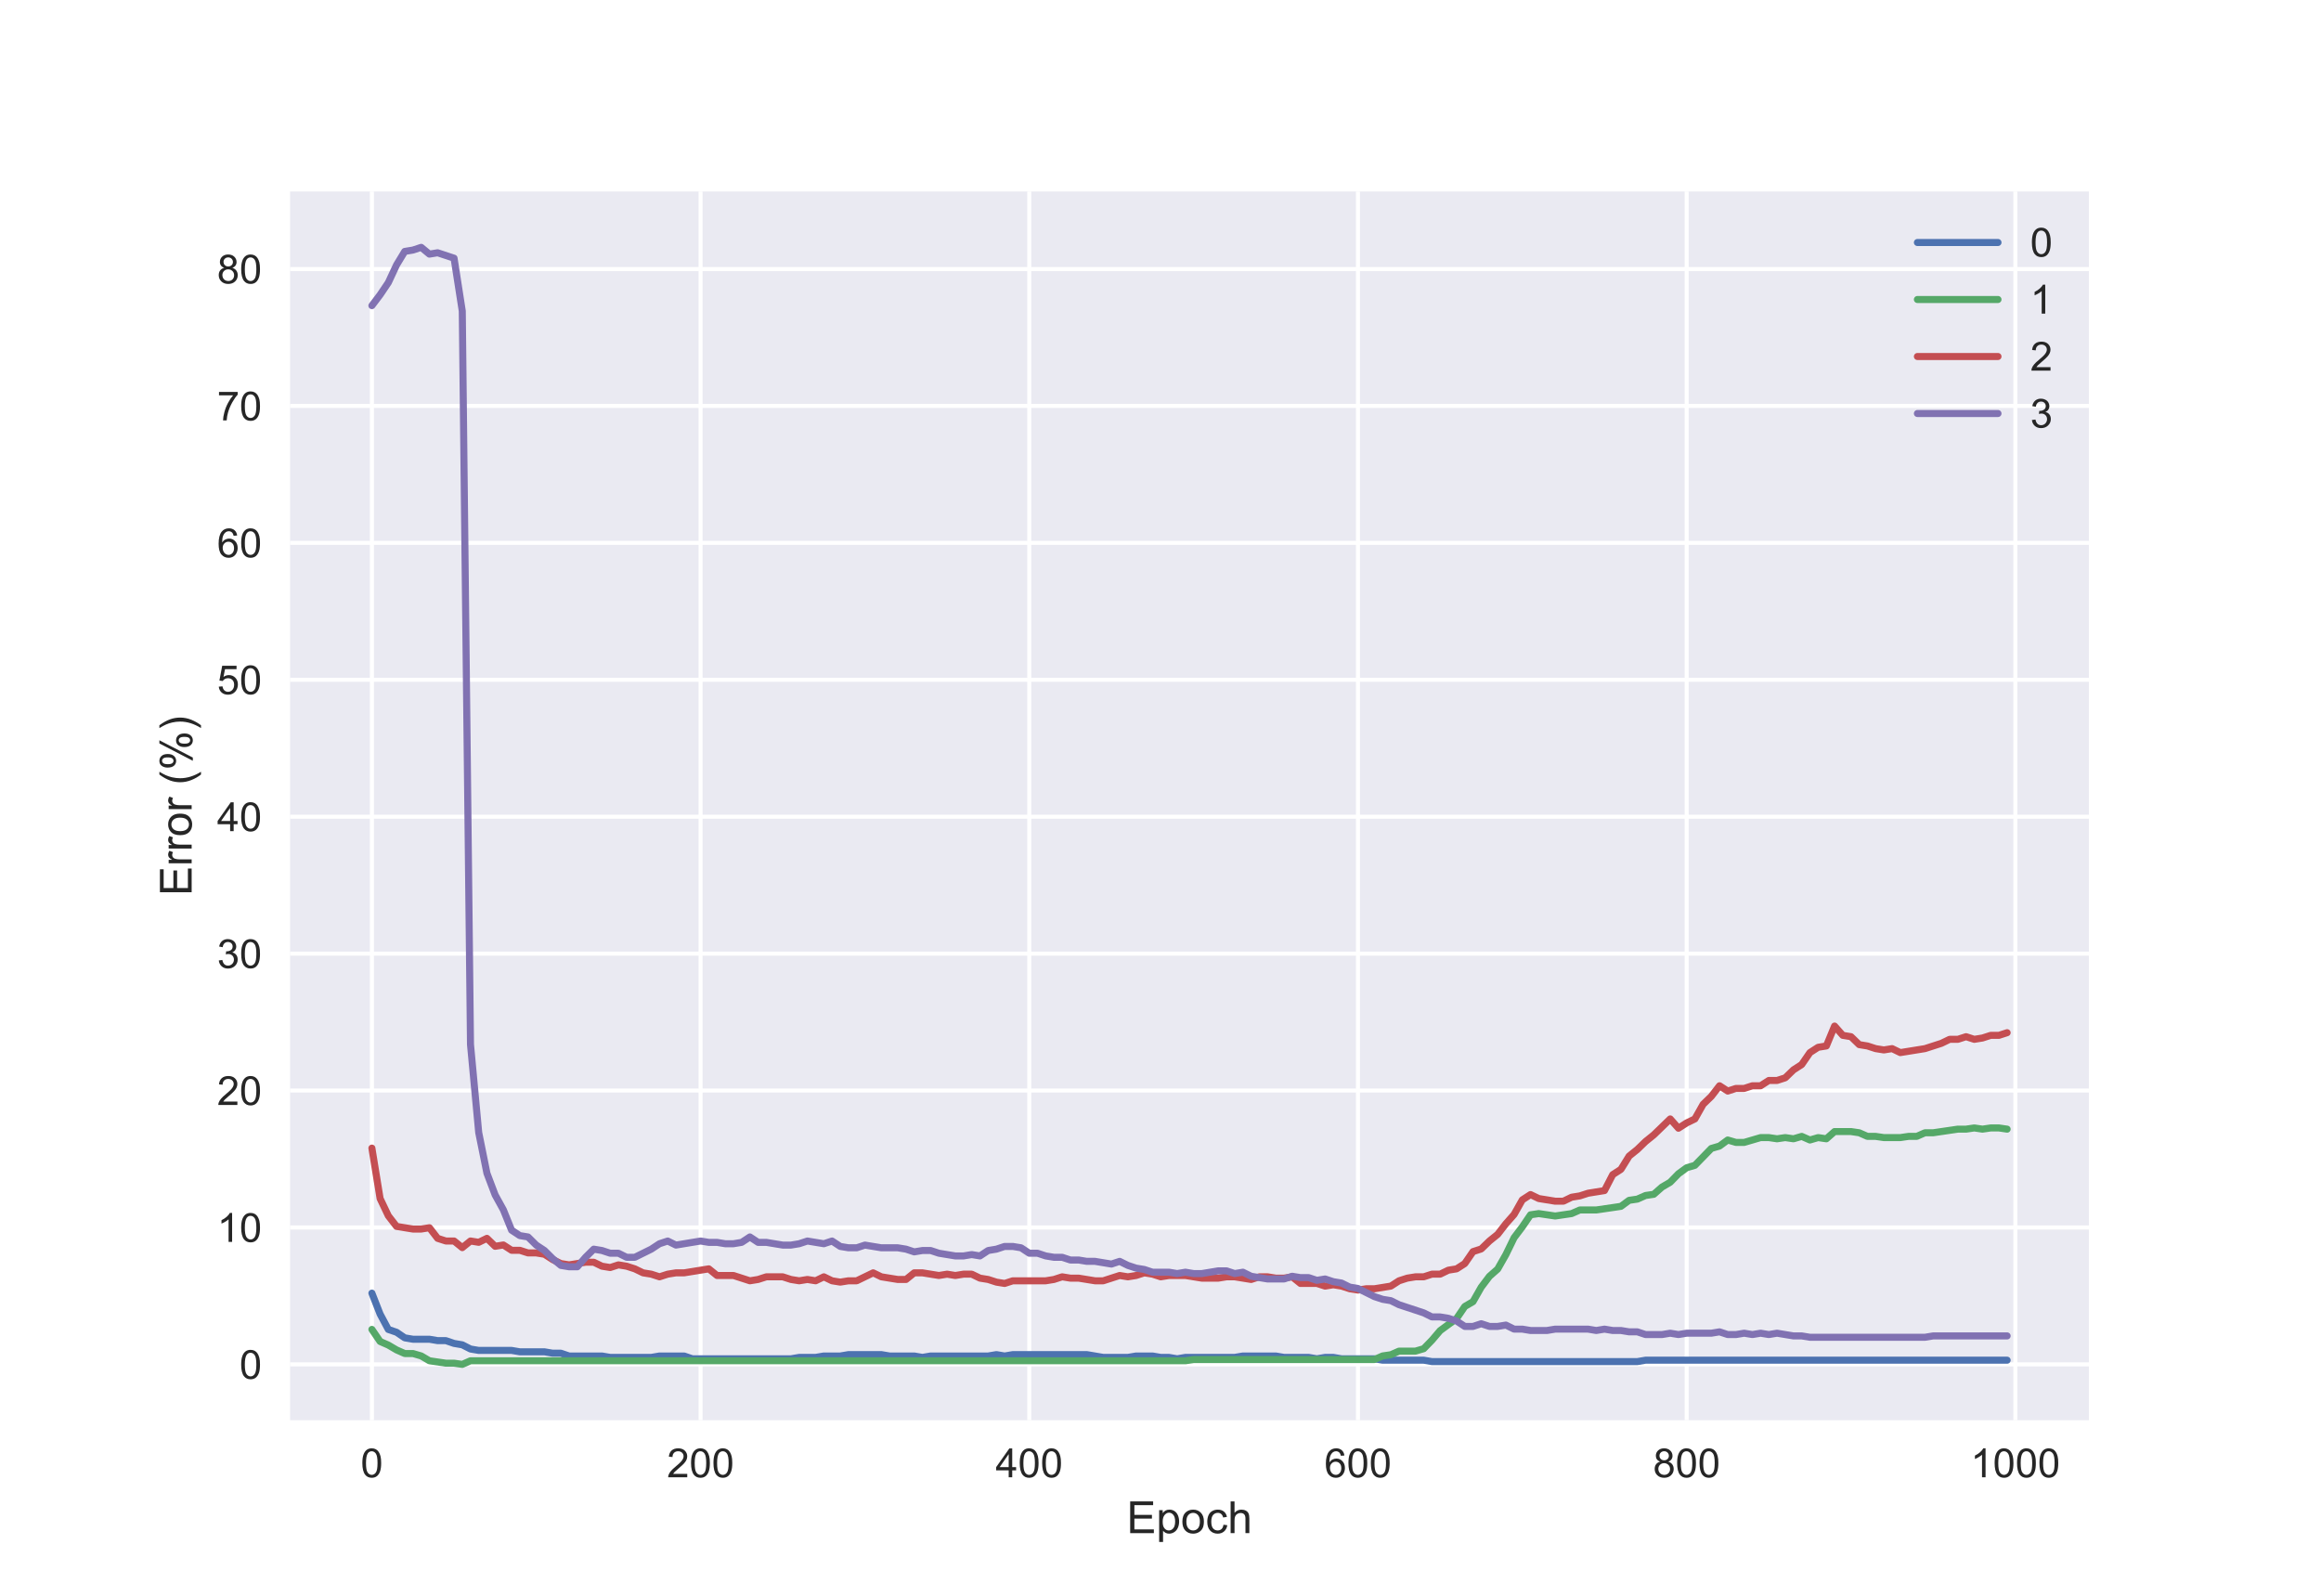 <?xml version="1.0" encoding="utf-8" standalone="no"?>
<!DOCTYPE svg PUBLIC "-//W3C//DTD SVG 1.1//EN"
  "http://www.w3.org/Graphics/SVG/1.1/DTD/svg11.dtd">
<!-- Created with matplotlib (https://matplotlib.org/) -->
<svg height="396pt" version="1.1" viewBox="0 0 576 396" width="576pt" xmlns="http://www.w3.org/2000/svg" xmlns:xlink="http://www.w3.org/1999/xlink">
 <defs>
  <style type="text/css">
*{stroke-linecap:butt;stroke-linejoin:round;}
  </style>
 </defs>
 <g id="figure_1">
  <g id="patch_1">
   <path d="M 0 396 
L 576 396 
L 576 0 
L 0 0 
z
" style="fill:#ffffff;"/>
  </g>
  <g id="axes_1">
   <g id="patch_2">
    <path d="M 72 352.44 
L 518.4 352.44 
L 518.4 47.52 
L 72 47.52 
z
" style="fill:#eaeaf2;"/>
   </g>
   <g id="matplotlib.axis_1">
    <g id="xtick_1">
     <g id="line2d_1">
      <path clip-path="url(#p23d921f0ae)" d="M 92.291 352.44 
L 92.291 47.52 
" style="fill:none;stroke:#ffffff;stroke-linecap:round;"/>
     </g>
     <g id="line2d_2"/>
     <g id="text_1">
      <!-- 0 -->
      <defs>
       <path d="M 4.156 35.297 
Q 4.156 48 6.766 55.734 
Q 9.375 63.484 14.516 67.672 
Q 19.672 71.875 27.484 71.875 
Q 33.25 71.875 37.594 69.547 
Q 41.938 67.234 44.766 62.859 
Q 47.609 58.5 49.219 52.219 
Q 50.828 45.953 50.828 35.297 
Q 50.828 22.703 48.234 14.969 
Q 45.656 7.234 40.5 3 
Q 35.359 -1.219 27.484 -1.219 
Q 17.141 -1.219 11.234 6.203 
Q 4.156 15.141 4.156 35.297 
z
M 13.188 35.297 
Q 13.188 17.672 17.312 11.828 
Q 21.438 6 27.484 6 
Q 33.547 6 37.672 11.859 
Q 41.797 17.719 41.797 35.297 
Q 41.797 52.984 37.672 58.781 
Q 33.547 64.594 27.391 64.594 
Q 21.344 64.594 17.719 59.469 
Q 13.188 52.938 13.188 35.297 
z
" id="ArialMT-48"/>
      </defs>
      <g style="fill:#262626;" transform="translate(89.51 366.598)scale(0.1 -0.1)">
       <use xlink:href="#ArialMT-48"/>
      </g>
     </g>
    </g>
    <g id="xtick_2">
     <g id="line2d_3">
      <path clip-path="url(#p23d921f0ae)" d="M 173.862 352.44 
L 173.862 47.52 
" style="fill:none;stroke:#ffffff;stroke-linecap:round;"/>
     </g>
     <g id="line2d_4"/>
     <g id="text_2">
      <!-- 200 -->
      <defs>
       <path d="M 50.344 8.453 
L 50.344 0 
L 3.031 0 
Q 2.938 3.172 4.047 6.109 
Q 5.859 10.938 9.828 15.625 
Q 13.812 20.312 21.344 26.469 
Q 33.016 36.031 37.109 41.625 
Q 41.219 47.219 41.219 52.203 
Q 41.219 57.422 37.469 61 
Q 33.734 64.594 27.734 64.594 
Q 21.391 64.594 17.578 60.781 
Q 13.766 56.984 13.719 50.25 
L 4.688 51.172 
Q 5.609 61.281 11.656 66.578 
Q 17.719 71.875 27.938 71.875 
Q 38.234 71.875 44.234 66.156 
Q 50.25 60.453 50.25 52 
Q 50.25 47.703 48.484 43.547 
Q 46.734 39.406 42.656 34.812 
Q 38.578 30.219 29.109 22.219 
Q 21.188 15.578 18.938 13.203 
Q 16.703 10.844 15.234 8.453 
z
" id="ArialMT-50"/>
      </defs>
      <g style="fill:#262626;" transform="translate(165.521 366.598)scale(0.1 -0.1)">
       <use xlink:href="#ArialMT-50"/>
       <use x="55.615" xlink:href="#ArialMT-48"/>
       <use x="111.23" xlink:href="#ArialMT-48"/>
      </g>
     </g>
    </g>
    <g id="xtick_3">
     <g id="line2d_5">
      <path clip-path="url(#p23d921f0ae)" d="M 255.434 352.44 
L 255.434 47.52 
" style="fill:none;stroke:#ffffff;stroke-linecap:round;"/>
     </g>
     <g id="line2d_6"/>
     <g id="text_3">
      <!-- 400 -->
      <defs>
       <path d="M 32.328 0 
L 32.328 17.141 
L 1.266 17.141 
L 1.266 25.203 
L 33.938 71.578 
L 41.109 71.578 
L 41.109 25.203 
L 50.781 25.203 
L 50.781 17.141 
L 41.109 17.141 
L 41.109 0 
z
M 32.328 25.203 
L 32.328 57.469 
L 9.906 25.203 
z
" id="ArialMT-52"/>
      </defs>
      <g style="fill:#262626;" transform="translate(247.092 366.598)scale(0.1 -0.1)">
       <use xlink:href="#ArialMT-52"/>
       <use x="55.615" xlink:href="#ArialMT-48"/>
       <use x="111.23" xlink:href="#ArialMT-48"/>
      </g>
     </g>
    </g>
    <g id="xtick_4">
     <g id="line2d_7">
      <path clip-path="url(#p23d921f0ae)" d="M 337.005 352.44 
L 337.005 47.52 
" style="fill:none;stroke:#ffffff;stroke-linecap:round;"/>
     </g>
     <g id="line2d_8"/>
     <g id="text_4">
      <!-- 600 -->
      <defs>
       <path d="M 49.75 54.047 
L 41.016 53.375 
Q 39.844 58.547 37.703 60.891 
Q 34.125 64.656 28.906 64.656 
Q 24.703 64.656 21.531 62.312 
Q 17.391 59.281 14.984 53.469 
Q 12.594 47.656 12.5 36.922 
Q 15.672 41.75 20.266 44.094 
Q 24.859 46.438 29.891 46.438 
Q 38.672 46.438 44.844 39.969 
Q 51.031 33.5 51.031 23.25 
Q 51.031 16.5 48.125 10.719 
Q 45.219 4.938 40.141 1.859 
Q 35.062 -1.219 28.609 -1.219 
Q 17.625 -1.219 10.688 6.859 
Q 3.766 14.938 3.766 33.5 
Q 3.766 54.25 11.422 63.672 
Q 18.109 71.875 29.438 71.875 
Q 37.891 71.875 43.281 67.141 
Q 48.688 62.406 49.75 54.047 
z
M 13.875 23.188 
Q 13.875 18.656 15.797 14.5 
Q 17.719 10.359 21.188 8.172 
Q 24.656 6 28.469 6 
Q 34.031 6 38.031 10.484 
Q 42.047 14.984 42.047 22.703 
Q 42.047 30.125 38.078 34.391 
Q 34.125 38.672 28.125 38.672 
Q 22.172 38.672 18.016 34.391 
Q 13.875 30.125 13.875 23.188 
z
" id="ArialMT-54"/>
      </defs>
      <g style="fill:#262626;" transform="translate(328.664 366.598)scale(0.1 -0.1)">
       <use xlink:href="#ArialMT-54"/>
       <use x="55.615" xlink:href="#ArialMT-48"/>
       <use x="111.23" xlink:href="#ArialMT-48"/>
      </g>
     </g>
    </g>
    <g id="xtick_5">
     <g id="line2d_9">
      <path clip-path="url(#p23d921f0ae)" d="M 418.577 352.44 
L 418.577 47.52 
" style="fill:none;stroke:#ffffff;stroke-linecap:round;"/>
     </g>
     <g id="line2d_10"/>
     <g id="text_5">
      <!-- 800 -->
      <defs>
       <path d="M 17.672 38.812 
Q 12.203 40.828 9.562 44.531 
Q 6.938 48.25 6.938 53.422 
Q 6.938 61.234 12.547 66.547 
Q 18.172 71.875 27.484 71.875 
Q 36.859 71.875 42.578 66.422 
Q 48.297 60.984 48.297 53.172 
Q 48.297 48.188 45.672 44.5 
Q 43.062 40.828 37.75 38.812 
Q 44.344 36.672 47.781 31.875 
Q 51.219 27.094 51.219 20.453 
Q 51.219 11.281 44.719 5.031 
Q 38.234 -1.219 27.641 -1.219 
Q 17.047 -1.219 10.547 5.047 
Q 4.047 11.328 4.047 20.703 
Q 4.047 27.688 7.594 32.391 
Q 11.141 37.109 17.672 38.812 
z
M 15.922 53.719 
Q 15.922 48.641 19.188 45.406 
Q 22.469 42.188 27.688 42.188 
Q 32.766 42.188 36.016 45.375 
Q 39.266 48.578 39.266 53.219 
Q 39.266 58.062 35.906 61.359 
Q 32.562 64.656 27.594 64.656 
Q 22.562 64.656 19.234 61.422 
Q 15.922 58.203 15.922 53.719 
z
M 13.094 20.656 
Q 13.094 16.891 14.875 13.375 
Q 16.656 9.859 20.172 7.922 
Q 23.688 6 27.734 6 
Q 34.031 6 38.125 10.047 
Q 42.234 14.109 42.234 20.359 
Q 42.234 26.703 38.016 30.859 
Q 33.797 35.016 27.438 35.016 
Q 21.234 35.016 17.156 30.906 
Q 13.094 26.812 13.094 20.656 
z
" id="ArialMT-56"/>
      </defs>
      <g style="fill:#262626;" transform="translate(410.235 366.598)scale(0.1 -0.1)">
       <use xlink:href="#ArialMT-56"/>
       <use x="55.615" xlink:href="#ArialMT-48"/>
       <use x="111.23" xlink:href="#ArialMT-48"/>
      </g>
     </g>
    </g>
    <g id="xtick_6">
     <g id="line2d_11">
      <path clip-path="url(#p23d921f0ae)" d="M 500.148 352.44 
L 500.148 47.52 
" style="fill:none;stroke:#ffffff;stroke-linecap:round;"/>
     </g>
     <g id="line2d_12"/>
     <g id="text_6">
      <!-- 1000 -->
      <defs>
       <path d="M 37.25 0 
L 28.469 0 
L 28.469 56 
Q 25.297 52.984 20.141 49.953 
Q 14.984 46.922 10.891 45.406 
L 10.891 53.906 
Q 18.266 57.375 23.781 62.297 
Q 29.297 67.234 31.594 71.875 
L 37.25 71.875 
z
" id="ArialMT-49"/>
      </defs>
      <g style="fill:#262626;" transform="translate(489.027 366.598)scale(0.1 -0.1)">
       <use xlink:href="#ArialMT-49"/>
       <use x="55.615" xlink:href="#ArialMT-48"/>
       <use x="111.23" xlink:href="#ArialMT-48"/>
       <use x="166.846" xlink:href="#ArialMT-48"/>
      </g>
     </g>
    </g>
    <g id="text_7">
     <!-- Epoch -->
     <defs>
      <path d="M 7.906 0 
L 7.906 71.578 
L 59.672 71.578 
L 59.672 63.141 
L 17.391 63.141 
L 17.391 41.219 
L 56.984 41.219 
L 56.984 32.812 
L 17.391 32.812 
L 17.391 8.453 
L 61.328 8.453 
L 61.328 0 
z
" id="ArialMT-69"/>
      <path d="M 6.594 -19.875 
L 6.594 51.859 
L 14.594 51.859 
L 14.594 45.125 
Q 17.438 49.078 21 51.047 
Q 24.562 53.031 29.641 53.031 
Q 36.281 53.031 41.359 49.609 
Q 46.438 46.188 49.016 39.953 
Q 51.609 33.734 51.609 26.312 
Q 51.609 18.359 48.75 11.984 
Q 45.906 5.609 40.453 2.219 
Q 35.016 -1.172 29 -1.172 
Q 24.609 -1.172 21.109 0.688 
Q 17.625 2.547 15.375 5.375 
L 15.375 -19.875 
z
M 14.547 25.641 
Q 14.547 15.625 18.594 10.844 
Q 22.656 6.062 28.422 6.062 
Q 34.281 6.062 38.453 11.016 
Q 42.625 15.969 42.625 26.375 
Q 42.625 36.281 38.547 41.203 
Q 34.469 46.141 28.812 46.141 
Q 23.188 46.141 18.859 40.891 
Q 14.547 35.641 14.547 25.641 
z
" id="ArialMT-112"/>
      <path d="M 3.328 25.922 
Q 3.328 40.328 11.328 47.266 
Q 18.016 53.031 27.641 53.031 
Q 38.328 53.031 45.109 46.016 
Q 51.906 39.016 51.906 26.656 
Q 51.906 16.656 48.906 10.906 
Q 45.906 5.172 40.156 2 
Q 34.422 -1.172 27.641 -1.172 
Q 16.75 -1.172 10.031 5.812 
Q 3.328 12.797 3.328 25.922 
z
M 12.359 25.922 
Q 12.359 15.969 16.703 11.016 
Q 21.047 6.062 27.641 6.062 
Q 34.188 6.062 38.531 11.031 
Q 42.875 16.016 42.875 26.219 
Q 42.875 35.844 38.5 40.797 
Q 34.125 45.75 27.641 45.75 
Q 21.047 45.75 16.703 40.812 
Q 12.359 35.891 12.359 25.922 
z
" id="ArialMT-111"/>
      <path d="M 40.438 19 
L 49.078 17.875 
Q 47.656 8.938 41.812 3.875 
Q 35.984 -1.172 27.484 -1.172 
Q 16.844 -1.172 10.375 5.781 
Q 3.906 12.75 3.906 25.734 
Q 3.906 34.125 6.688 40.422 
Q 9.469 46.734 15.156 49.875 
Q 20.844 53.031 27.547 53.031 
Q 35.984 53.031 41.359 48.75 
Q 46.734 44.484 48.25 36.625 
L 39.703 35.297 
Q 38.484 40.531 35.375 43.156 
Q 32.281 45.797 27.875 45.797 
Q 21.234 45.797 17.078 41.031 
Q 12.938 36.281 12.938 25.984 
Q 12.938 15.531 16.938 10.797 
Q 20.953 6.062 27.391 6.062 
Q 32.562 6.062 36.031 9.234 
Q 39.5 12.406 40.438 19 
z
" id="ArialMT-99"/>
      <path d="M 6.594 0 
L 6.594 71.578 
L 15.375 71.578 
L 15.375 45.906 
Q 21.531 53.031 30.906 53.031 
Q 36.672 53.031 40.922 50.75 
Q 45.172 48.484 47 44.484 
Q 48.828 40.484 48.828 32.859 
L 48.828 0 
L 40.047 0 
L 40.047 32.859 
Q 40.047 39.453 37.188 42.453 
Q 34.328 45.453 29.109 45.453 
Q 25.203 45.453 21.75 43.422 
Q 18.312 41.406 16.844 37.938 
Q 15.375 34.469 15.375 28.375 
L 15.375 0 
z
" id="ArialMT-104"/>
     </defs>
     <g style="fill:#262626;" transform="translate(279.606 380.459)scale(0.11 -0.11)">
      <use xlink:href="#ArialMT-69"/>
      <use x="66.699" xlink:href="#ArialMT-112"/>
      <use x="122.314" xlink:href="#ArialMT-111"/>
      <use x="177.93" xlink:href="#ArialMT-99"/>
      <use x="227.93" xlink:href="#ArialMT-104"/>
     </g>
    </g>
   </g>
   <g id="matplotlib.axis_2">
    <g id="ytick_1">
     <g id="line2d_13">
      <path clip-path="url(#p23d921f0ae)" d="M 72 338.58 
L 518.4 338.58 
" style="fill:none;stroke:#ffffff;stroke-linecap:round;"/>
     </g>
     <g id="line2d_14"/>
     <g id="text_8">
      <!-- 0 -->
      <g style="fill:#262626;" transform="translate(59.439 342.159)scale(0.1 -0.1)">
       <use xlink:href="#ArialMT-48"/>
      </g>
     </g>
    </g>
    <g id="ytick_2">
     <g id="line2d_15">
      <path clip-path="url(#p23d921f0ae)" d="M 72 304.603 
L 518.4 304.603 
" style="fill:none;stroke:#ffffff;stroke-linecap:round;"/>
     </g>
     <g id="line2d_16"/>
     <g id="text_9">
      <!-- 10 -->
      <g style="fill:#262626;" transform="translate(53.878 308.182)scale(0.1 -0.1)">
       <use xlink:href="#ArialMT-49"/>
       <use x="55.615" xlink:href="#ArialMT-48"/>
      </g>
     </g>
    </g>
    <g id="ytick_3">
     <g id="line2d_17">
      <path clip-path="url(#p23d921f0ae)" d="M 72 270.626 
L 518.4 270.626 
" style="fill:none;stroke:#ffffff;stroke-linecap:round;"/>
     </g>
     <g id="line2d_18"/>
     <g id="text_10">
      <!-- 20 -->
      <g style="fill:#262626;" transform="translate(53.878 274.205)scale(0.1 -0.1)">
       <use xlink:href="#ArialMT-50"/>
       <use x="55.615" xlink:href="#ArialMT-48"/>
      </g>
     </g>
    </g>
    <g id="ytick_4">
     <g id="line2d_19">
      <path clip-path="url(#p23d921f0ae)" d="M 72 236.648 
L 518.4 236.648 
" style="fill:none;stroke:#ffffff;stroke-linecap:round;"/>
     </g>
     <g id="line2d_20"/>
     <g id="text_11">
      <!-- 30 -->
      <defs>
       <path d="M 4.203 18.891 
L 12.984 20.062 
Q 14.5 12.594 18.141 9.297 
Q 21.781 6 27 6 
Q 33.203 6 37.469 10.297 
Q 41.75 14.594 41.75 20.953 
Q 41.75 27 37.797 30.922 
Q 33.844 34.859 27.734 34.859 
Q 25.25 34.859 21.531 33.891 
L 22.516 41.609 
Q 23.391 41.5 23.922 41.5 
Q 29.547 41.5 34.031 44.422 
Q 38.531 47.359 38.531 53.469 
Q 38.531 58.297 35.25 61.469 
Q 31.984 64.656 26.812 64.656 
Q 21.688 64.656 18.266 61.422 
Q 14.844 58.203 13.875 51.766 
L 5.078 53.328 
Q 6.688 62.156 12.391 67.016 
Q 18.109 71.875 26.609 71.875 
Q 32.469 71.875 37.391 69.359 
Q 42.328 66.844 44.938 62.5 
Q 47.562 58.156 47.562 53.266 
Q 47.562 48.641 45.062 44.828 
Q 42.578 41.016 37.703 38.766 
Q 44.047 37.312 47.562 32.688 
Q 51.078 28.078 51.078 21.141 
Q 51.078 11.766 44.234 5.25 
Q 37.406 -1.266 26.953 -1.266 
Q 17.531 -1.266 11.297 4.344 
Q 5.078 9.969 4.203 18.891 
z
" id="ArialMT-51"/>
      </defs>
      <g style="fill:#262626;" transform="translate(53.878 240.227)scale(0.1 -0.1)">
       <use xlink:href="#ArialMT-51"/>
       <use x="55.615" xlink:href="#ArialMT-48"/>
      </g>
     </g>
    </g>
    <g id="ytick_5">
     <g id="line2d_21">
      <path clip-path="url(#p23d921f0ae)" d="M 72 202.671 
L 518.4 202.671 
" style="fill:none;stroke:#ffffff;stroke-linecap:round;"/>
     </g>
     <g id="line2d_22"/>
     <g id="text_12">
      <!-- 40 -->
      <g style="fill:#262626;" transform="translate(53.878 206.25)scale(0.1 -0.1)">
       <use xlink:href="#ArialMT-52"/>
       <use x="55.615" xlink:href="#ArialMT-48"/>
      </g>
     </g>
    </g>
    <g id="ytick_6">
     <g id="line2d_23">
      <path clip-path="url(#p23d921f0ae)" d="M 72 168.694 
L 518.4 168.694 
" style="fill:none;stroke:#ffffff;stroke-linecap:round;"/>
     </g>
     <g id="line2d_24"/>
     <g id="text_13">
      <!-- 50 -->
      <defs>
       <path d="M 4.156 18.75 
L 13.375 19.531 
Q 14.406 12.797 18.141 9.391 
Q 21.875 6 27.156 6 
Q 33.5 6 37.891 10.781 
Q 42.281 15.578 42.281 23.484 
Q 42.281 31 38.062 35.344 
Q 33.844 39.703 27 39.703 
Q 22.75 39.703 19.328 37.766 
Q 15.922 35.844 13.969 32.766 
L 5.719 33.844 
L 12.641 70.609 
L 48.25 70.609 
L 48.25 62.203 
L 19.672 62.203 
L 15.828 42.969 
Q 22.266 47.469 29.344 47.469 
Q 38.719 47.469 45.156 40.969 
Q 51.609 34.469 51.609 24.266 
Q 51.609 14.547 45.953 7.469 
Q 39.062 -1.219 27.156 -1.219 
Q 17.391 -1.219 11.203 4.25 
Q 5.031 9.719 4.156 18.75 
z
" id="ArialMT-53"/>
      </defs>
      <g style="fill:#262626;" transform="translate(53.878 172.273)scale(0.1 -0.1)">
       <use xlink:href="#ArialMT-53"/>
       <use x="55.615" xlink:href="#ArialMT-48"/>
      </g>
     </g>
    </g>
    <g id="ytick_7">
     <g id="line2d_25">
      <path clip-path="url(#p23d921f0ae)" d="M 72 134.717 
L 518.4 134.717 
" style="fill:none;stroke:#ffffff;stroke-linecap:round;"/>
     </g>
     <g id="line2d_26"/>
     <g id="text_14">
      <!-- 60 -->
      <g style="fill:#262626;" transform="translate(53.878 138.296)scale(0.1 -0.1)">
       <use xlink:href="#ArialMT-54"/>
       <use x="55.615" xlink:href="#ArialMT-48"/>
      </g>
     </g>
    </g>
    <g id="ytick_8">
     <g id="line2d_27">
      <path clip-path="url(#p23d921f0ae)" d="M 72 100.74 
L 518.4 100.74 
" style="fill:none;stroke:#ffffff;stroke-linecap:round;"/>
     </g>
     <g id="line2d_28"/>
     <g id="text_15">
      <!-- 70 -->
      <defs>
       <path d="M 4.734 62.203 
L 4.734 70.656 
L 51.078 70.656 
L 51.078 63.812 
Q 44.234 56.547 37.516 44.484 
Q 30.812 32.422 27.156 19.672 
Q 24.516 10.688 23.781 0 
L 14.75 0 
Q 14.891 8.453 18.062 20.406 
Q 21.234 32.375 27.172 43.484 
Q 33.109 54.594 39.797 62.203 
z
" id="ArialMT-55"/>
      </defs>
      <g style="fill:#262626;" transform="translate(53.878 104.319)scale(0.1 -0.1)">
       <use xlink:href="#ArialMT-55"/>
       <use x="55.615" xlink:href="#ArialMT-48"/>
      </g>
     </g>
    </g>
    <g id="ytick_9">
     <g id="line2d_29">
      <path clip-path="url(#p23d921f0ae)" d="M 72 66.763 
L 518.4 66.763 
" style="fill:none;stroke:#ffffff;stroke-linecap:round;"/>
     </g>
     <g id="line2d_30"/>
     <g id="text_16">
      <!-- 80 -->
      <g style="fill:#262626;" transform="translate(53.878 70.341)scale(0.1 -0.1)">
       <use xlink:href="#ArialMT-56"/>
       <use x="55.615" xlink:href="#ArialMT-48"/>
      </g>
     </g>
    </g>
    <g id="text_17">
     <!-- Error (%) -->
     <defs>
      <path d="M 6.5 0 
L 6.5 51.859 
L 14.406 51.859 
L 14.406 44 
Q 17.438 49.516 20 51.266 
Q 22.562 53.031 25.641 53.031 
Q 30.078 53.031 34.672 50.203 
L 31.641 42.047 
Q 28.422 43.953 25.203 43.953 
Q 22.312 43.953 20.016 42.219 
Q 17.719 40.484 16.75 37.406 
Q 15.281 32.719 15.281 27.156 
L 15.281 0 
z
" id="ArialMT-114"/>
      <path id="ArialMT-32"/>
      <path d="M 23.391 -21.047 
Q 16.109 -11.859 11.078 0.438 
Q 6.062 12.75 6.062 25.922 
Q 6.062 37.547 9.812 48.188 
Q 14.203 60.547 23.391 72.797 
L 29.688 72.797 
Q 23.781 62.641 21.875 58.297 
Q 18.891 51.562 17.188 44.234 
Q 15.094 35.109 15.094 25.875 
Q 15.094 2.391 29.688 -21.047 
z
" id="ArialMT-40"/>
      <path d="M 5.812 54.391 
Q 5.812 62.062 9.672 67.422 
Q 13.531 72.797 20.844 72.797 
Q 27.594 72.797 32 67.984 
Q 36.422 63.188 36.422 53.859 
Q 36.422 44.781 31.953 39.875 
Q 27.484 34.969 20.953 34.969 
Q 14.453 34.969 10.125 39.797 
Q 5.812 44.625 5.812 54.391 
z
M 21.094 66.75 
Q 17.828 66.75 15.656 63.906 
Q 13.484 61.078 13.484 53.516 
Q 13.484 46.625 15.672 43.812 
Q 17.875 41.016 21.094 41.016 
Q 24.422 41.016 26.594 43.844 
Q 28.766 46.688 28.766 54.203 
Q 28.766 61.141 26.562 63.938 
Q 24.359 66.75 21.094 66.75 
z
M 21.141 -2.641 
L 60.297 72.797 
L 67.438 72.797 
L 28.422 -2.641 
z
M 52.094 16.797 
Q 52.094 24.516 55.953 29.859 
Q 59.812 35.203 67.188 35.203 
Q 73.922 35.203 78.344 30.391 
Q 82.766 25.594 82.766 16.266 
Q 82.766 7.172 78.297 2.266 
Q 73.828 -2.641 67.234 -2.641 
Q 60.75 -2.641 56.422 2.219 
Q 52.094 7.078 52.094 16.797 
z
M 67.438 29.156 
Q 64.109 29.156 61.938 26.312 
Q 59.766 23.484 59.766 15.922 
Q 59.766 9.078 61.953 6.25 
Q 64.156 3.422 67.391 3.422 
Q 70.75 3.422 72.922 6.25 
Q 75.094 9.078 75.094 16.609 
Q 75.094 23.531 72.891 26.344 
Q 70.703 29.156 67.438 29.156 
z
" id="ArialMT-37"/>
      <path d="M 12.359 -21.047 
L 6.062 -21.047 
Q 20.656 2.391 20.656 25.875 
Q 20.656 35.062 18.562 44.094 
Q 16.891 51.422 13.922 58.156 
Q 12.016 62.547 6.062 72.797 
L 12.359 72.797 
Q 21.531 60.547 25.922 48.188 
Q 29.688 37.547 29.688 25.922 
Q 29.688 12.75 24.625 0.438 
Q 19.578 -11.859 12.359 -21.047 
z
" id="ArialMT-41"/>
     </defs>
     <g style="fill:#262626;" transform="translate(47.563 222.282)rotate(-90)scale(0.11 -0.11)">
      <use xlink:href="#ArialMT-69"/>
      <use x="66.699" xlink:href="#ArialMT-114"/>
      <use x="100" xlink:href="#ArialMT-114"/>
      <use x="133.301" xlink:href="#ArialMT-111"/>
      <use x="188.916" xlink:href="#ArialMT-114"/>
      <use x="222.217" xlink:href="#ArialMT-32"/>
      <use x="250" xlink:href="#ArialMT-40"/>
      <use x="283.301" xlink:href="#ArialMT-37"/>
      <use x="372.217" xlink:href="#ArialMT-41"/>
     </g>
    </g>
   </g>
   <g id="line2d_31">
    <path clip-path="url(#p23d921f0ae)" d="M 92.291 320.898 
L 94.33 326.099 
L 96.369 329.912 
L 98.409 330.606 
L 100.448 331.993 
L 102.487 332.339 
L 106.566 332.339 
L 108.605 332.686 
L 110.644 332.686 
L 112.684 333.379 
L 114.723 333.726 
L 116.762 334.766 
L 118.802 335.113 
L 126.959 335.113 
L 128.998 335.46 
L 135.116 335.46 
L 137.155 335.806 
L 139.195 335.806 
L 141.234 336.5 
L 149.391 336.5 
L 151.43 336.846 
L 161.627 336.846 
L 163.666 336.5 
L 169.784 336.5 
L 171.823 337.193 
L 196.295 337.193 
L 198.334 336.846 
L 202.412 336.846 
L 204.452 336.5 
L 208.53 336.5 
L 210.57 336.153 
L 218.727 336.153 
L 220.766 336.5 
L 226.884 336.5 
L 228.923 336.846 
L 230.962 336.5 
L 245.237 336.5 
L 247.277 336.153 
L 249.316 336.5 
L 251.355 336.153 
L 269.709 336.153 
L 273.787 336.846 
L 279.905 336.846 
L 281.945 336.5 
L 286.023 336.5 
L 288.062 336.846 
L 290.102 336.846 
L 292.141 337.193 
L 294.18 336.846 
L 306.416 336.846 
L 308.455 336.5 
L 316.613 336.5 
L 318.652 336.846 
L 324.77 336.846 
L 326.809 337.193 
L 328.848 336.846 
L 330.888 336.846 
L 332.927 337.193 
L 341.084 337.193 
L 343.123 337.54 
L 353.32 337.54 
L 355.359 337.887 
L 406.341 337.887 
L 408.38 337.54 
L 498.109 337.54 
L 498.109 337.54 
" style="fill:none;stroke:#4c72b0;stroke-linecap:round;stroke-width:1.75;"/>
   </g>
   <g id="line2d_32">
    <path clip-path="url(#p23d921f0ae)" d="M 92.291 329.899 
L 94.33 332.892 
L 96.369 333.79 
L 98.409 334.988 
L 100.448 335.886 
L 102.487 335.886 
L 104.527 336.484 
L 106.566 337.682 
L 110.644 338.281 
L 112.684 338.281 
L 114.723 338.58 
L 116.762 337.682 
L 294.18 337.682 
L 296.22 337.383 
L 341.084 337.383 
L 343.123 336.484 
L 345.163 336.185 
L 347.202 335.287 
L 351.28 335.287 
L 353.32 334.688 
L 355.359 332.593 
L 357.398 330.198 
L 361.477 327.204 
L 363.516 324.211 
L 365.555 323.013 
L 367.595 319.421 
L 369.634 316.727 
L 371.673 314.931 
L 373.713 311.338 
L 375.752 307.147 
L 377.791 304.453 
L 379.83 301.46 
L 381.87 301.16 
L 385.948 301.759 
L 390.027 301.16 
L 392.066 300.262 
L 396.145 300.262 
L 402.263 299.364 
L 404.302 297.867 
L 406.341 297.568 
L 408.38 296.67 
L 410.42 296.37 
L 412.459 294.574 
L 414.498 293.377 
L 416.538 291.281 
L 418.577 289.785 
L 420.616 289.186 
L 424.695 284.995 
L 426.734 284.396 
L 428.773 282.899 
L 430.813 283.498 
L 432.852 283.498 
L 436.93 282.301 
L 438.97 282.301 
L 441.009 282.6 
L 443.048 282.301 
L 445.088 282.6 
L 447.127 282.001 
L 449.166 282.899 
L 451.205 282.301 
L 453.245 282.6 
L 455.284 280.804 
L 459.363 280.804 
L 461.402 281.103 
L 463.441 282.001 
L 465.48 282.001 
L 467.52 282.301 
L 471.598 282.301 
L 473.638 282.001 
L 475.677 282.001 
L 477.716 281.103 
L 479.756 281.103 
L 485.873 280.205 
L 487.913 280.205 
L 489.952 279.906 
L 491.991 280.205 
L 494.031 279.906 
L 496.07 279.906 
L 498.109 280.205 
L 498.109 280.205 
" style="fill:none;stroke:#55a868;stroke-linecap:round;stroke-width:1.75;"/>
   </g>
   <g id="line2d_33">
    <path clip-path="url(#p23d921f0ae)" d="M 92.291 284.914 
L 94.33 297.425 
L 96.369 301.706 
L 98.409 304.339 
L 102.487 304.998 
L 104.527 304.998 
L 106.566 304.669 
L 108.605 307.303 
L 110.644 307.961 
L 112.684 307.961 
L 114.723 309.607 
L 116.762 307.961 
L 118.802 308.29 
L 120.841 307.303 
L 122.88 309.278 
L 124.92 308.949 
L 126.959 310.266 
L 128.998 310.266 
L 131.037 310.924 
L 133.077 310.924 
L 135.116 311.253 
L 137.155 312.57 
L 139.195 313.558 
L 141.234 313.887 
L 145.312 313.229 
L 147.352 313.229 
L 149.391 314.217 
L 151.43 314.546 
L 153.47 313.887 
L 155.509 314.217 
L 157.548 314.875 
L 159.587 315.863 
L 161.627 316.192 
L 163.666 316.85 
L 165.705 316.192 
L 167.745 315.863 
L 169.784 315.863 
L 175.902 314.875 
L 177.941 316.521 
L 182.02 316.521 
L 186.098 317.838 
L 188.137 317.509 
L 190.177 316.85 
L 194.255 316.85 
L 196.295 317.509 
L 198.334 317.838 
L 200.373 317.509 
L 202.412 317.838 
L 204.452 316.85 
L 206.491 317.838 
L 208.53 318.167 
L 210.57 317.838 
L 212.609 317.838 
L 216.687 315.863 
L 218.727 316.85 
L 222.805 317.509 
L 224.845 317.509 
L 226.884 315.863 
L 228.923 315.863 
L 233.002 316.521 
L 235.041 316.192 
L 237.08 316.521 
L 239.12 316.192 
L 241.159 316.192 
L 243.198 317.18 
L 245.237 317.509 
L 247.277 318.167 
L 249.316 318.497 
L 251.355 317.838 
L 259.512 317.838 
L 261.552 317.509 
L 263.591 316.85 
L 265.63 317.18 
L 267.67 317.18 
L 271.748 317.838 
L 273.787 317.838 
L 277.866 316.521 
L 279.905 316.85 
L 281.945 316.521 
L 283.984 315.863 
L 286.023 316.192 
L 288.062 316.85 
L 290.102 316.521 
L 294.18 316.521 
L 298.259 317.18 
L 302.338 317.18 
L 304.377 316.85 
L 306.416 316.85 
L 310.495 317.509 
L 312.534 316.85 
L 314.573 316.85 
L 316.613 317.18 
L 318.652 317.18 
L 320.691 316.85 
L 322.73 318.497 
L 326.809 318.497 
L 328.848 319.155 
L 330.888 318.826 
L 332.927 319.155 
L 334.966 319.814 
L 337.005 320.143 
L 339.045 319.814 
L 341.084 319.814 
L 345.163 319.155 
L 347.202 317.838 
L 349.241 317.18 
L 351.28 316.85 
L 353.32 316.85 
L 355.359 316.192 
L 357.398 316.192 
L 359.438 315.204 
L 361.477 314.875 
L 363.516 313.558 
L 365.555 310.595 
L 367.595 309.936 
L 369.634 307.961 
L 371.673 306.315 
L 373.713 303.681 
L 375.752 301.376 
L 377.791 297.755 
L 379.83 296.438 
L 381.87 297.425 
L 385.948 298.084 
L 387.988 298.084 
L 390.027 297.096 
L 392.066 296.767 
L 394.105 296.109 
L 398.184 295.45 
L 400.223 291.499 
L 402.263 290.182 
L 404.302 286.89 
L 406.341 285.244 
L 408.38 283.268 
L 410.42 281.622 
L 414.498 277.671 
L 416.538 279.976 
L 418.577 278.659 
L 420.616 277.671 
L 422.655 274.05 
L 424.695 272.074 
L 426.734 269.44 
L 428.773 270.757 
L 430.813 270.099 
L 432.852 270.099 
L 434.891 269.44 
L 436.93 269.44 
L 438.97 268.123 
L 441.009 268.123 
L 443.048 267.465 
L 445.088 265.49 
L 447.127 264.173 
L 449.166 261.209 
L 451.205 259.893 
L 453.245 259.563 
L 455.284 254.625 
L 457.323 256.929 
L 459.363 257.259 
L 461.402 259.234 
L 463.441 259.563 
L 465.48 260.222 
L 467.52 260.551 
L 469.559 260.222 
L 471.598 261.209 
L 477.716 260.222 
L 481.795 258.905 
L 483.834 257.917 
L 485.873 257.917 
L 487.913 257.259 
L 489.952 257.917 
L 491.991 257.588 
L 494.031 256.929 
L 496.07 256.929 
L 498.109 256.271 
L 498.109 256.271 
" style="fill:none;stroke:#c44e52;stroke-linecap:round;stroke-width:1.75;"/>
   </g>
   <g id="line2d_34">
    <path clip-path="url(#p23d921f0ae)" d="M 92.291 75.846 
L 94.33 73.154 
L 96.369 70.127 
L 98.409 65.753 
L 100.448 62.389 
L 102.487 62.053 
L 104.527 61.38 
L 106.566 63.062 
L 108.605 62.726 
L 112.684 64.071 
L 114.723 77.191 
L 116.762 259.188 
L 118.802 281.054 
L 120.841 291.147 
L 122.88 296.529 
L 124.92 300.23 
L 126.959 305.276 
L 128.998 306.621 
L 131.037 306.958 
L 133.077 308.976 
L 135.116 310.322 
L 137.155 312.34 
L 139.195 314.022 
L 141.234 314.359 
L 143.273 314.359 
L 145.312 312.004 
L 147.352 309.985 
L 149.391 310.322 
L 151.43 310.995 
L 153.47 310.995 
L 155.509 312.004 
L 157.548 312.004 
L 161.627 309.985 
L 163.666 308.64 
L 165.705 307.967 
L 167.745 308.976 
L 173.862 307.967 
L 175.902 308.303 
L 177.941 308.303 
L 179.98 308.64 
L 182.02 308.64 
L 184.059 308.303 
L 186.098 306.958 
L 188.137 308.303 
L 190.177 308.303 
L 194.255 308.976 
L 196.295 308.976 
L 198.334 308.64 
L 200.373 307.967 
L 204.452 308.64 
L 206.491 307.967 
L 208.53 309.313 
L 210.57 309.649 
L 212.609 309.649 
L 214.648 308.976 
L 218.727 309.649 
L 222.805 309.649 
L 224.845 309.985 
L 226.884 310.658 
L 228.923 310.322 
L 230.962 310.322 
L 233.002 310.995 
L 237.08 311.667 
L 239.12 311.667 
L 241.159 311.331 
L 243.198 311.667 
L 245.237 310.322 
L 247.277 309.985 
L 249.316 309.313 
L 251.355 309.313 
L 253.395 309.649 
L 255.434 310.995 
L 257.473 310.995 
L 259.512 311.667 
L 261.552 312.004 
L 263.591 312.004 
L 265.63 312.677 
L 267.67 312.677 
L 269.709 313.013 
L 271.748 313.013 
L 275.827 313.686 
L 277.866 313.013 
L 279.905 314.022 
L 281.945 314.695 
L 283.984 315.031 
L 286.023 315.704 
L 290.102 315.704 
L 292.141 316.041 
L 294.18 315.704 
L 296.22 316.041 
L 298.259 316.041 
L 302.338 315.368 
L 304.377 315.368 
L 306.416 316.041 
L 308.455 315.704 
L 310.495 316.713 
L 314.573 317.386 
L 318.652 317.386 
L 320.691 316.713 
L 322.73 317.05 
L 324.77 317.05 
L 326.809 317.723 
L 328.848 317.386 
L 330.888 318.059 
L 332.927 318.396 
L 334.966 319.405 
L 337.005 319.741 
L 341.084 321.76 
L 343.123 322.432 
L 345.163 322.769 
L 347.202 323.778 
L 353.32 325.797 
L 355.359 326.806 
L 357.398 326.806 
L 359.438 327.142 
L 361.477 327.815 
L 363.516 329.161 
L 365.555 329.161 
L 367.595 328.488 
L 369.634 329.161 
L 371.673 329.161 
L 373.713 328.824 
L 375.752 329.833 
L 377.791 329.833 
L 379.83 330.17 
L 383.909 330.17 
L 385.948 329.833 
L 394.105 329.833 
L 396.145 330.17 
L 398.184 329.833 
L 400.223 330.17 
L 402.263 330.17 
L 404.302 330.506 
L 406.341 330.506 
L 408.38 331.179 
L 412.459 331.179 
L 414.498 330.843 
L 416.538 331.179 
L 418.577 330.843 
L 424.695 330.843 
L 426.734 330.506 
L 428.773 331.179 
L 430.813 331.179 
L 432.852 330.843 
L 434.891 331.179 
L 436.93 330.843 
L 438.97 331.179 
L 441.009 330.843 
L 445.088 331.515 
L 447.127 331.515 
L 449.166 331.852 
L 477.716 331.852 
L 479.756 331.515 
L 498.109 331.515 
L 498.109 331.515 
" style="fill:none;stroke:#8172b2;stroke-linecap:round;stroke-width:1.75;"/>
   </g>
   <g id="patch_3">
    <path d="M 72 352.44 
L 72 47.52 
" style="fill:none;"/>
   </g>
   <g id="patch_4">
    <path d="M 518.4 352.44 
L 518.4 47.52 
" style="fill:none;"/>
   </g>
   <g id="patch_5">
    <path d="M 72 352.44 
L 518.4 352.44 
" style="fill:none;"/>
   </g>
   <g id="patch_6">
    <path d="M 72 47.52 
L 518.4 47.52 
" style="fill:none;"/>
   </g>
   <g id="legend_1">
    <g id="line2d_35">
     <path d="M 475.839 60.178 
L 495.839 60.178 
" style="fill:none;stroke:#4c72b0;stroke-linecap:round;stroke-width:1.75;"/>
    </g>
    <g id="line2d_36"/>
    <g id="text_18">
     <!-- 0 -->
     <g style="fill:#262626;" transform="translate(503.839 63.678)scale(0.1 -0.1)">
      <use xlink:href="#ArialMT-48"/>
     </g>
    </g>
    <g id="line2d_37">
     <path d="M 475.839 74.323 
L 495.839 74.323 
" style="fill:none;stroke:#55a868;stroke-linecap:round;stroke-width:1.75;"/>
    </g>
    <g id="line2d_38"/>
    <g id="text_19">
     <!-- 1 -->
     <g style="fill:#262626;" transform="translate(503.839 77.823)scale(0.1 -0.1)">
      <use xlink:href="#ArialMT-49"/>
     </g>
    </g>
    <g id="line2d_39">
     <path d="M 475.839 88.468 
L 495.839 88.468 
" style="fill:none;stroke:#c44e52;stroke-linecap:round;stroke-width:1.75;"/>
    </g>
    <g id="line2d_40"/>
    <g id="text_20">
     <!-- 2 -->
     <g style="fill:#262626;" transform="translate(503.839 91.968)scale(0.1 -0.1)">
      <use xlink:href="#ArialMT-50"/>
     </g>
    </g>
    <g id="line2d_41">
     <path d="M 475.839 102.614 
L 495.839 102.614 
" style="fill:none;stroke:#8172b2;stroke-linecap:round;stroke-width:1.75;"/>
    </g>
    <g id="line2d_42"/>
    <g id="text_21">
     <!-- 3 -->
     <g style="fill:#262626;" transform="translate(503.839 106.114)scale(0.1 -0.1)">
      <use xlink:href="#ArialMT-51"/>
     </g>
    </g>
   </g>
  </g>
 </g>
 <defs>
  <clipPath id="p23d921f0ae">
   <rect height="304.92" width="446.4" x="72" y="47.52"/>
  </clipPath>
 </defs>
</svg>
